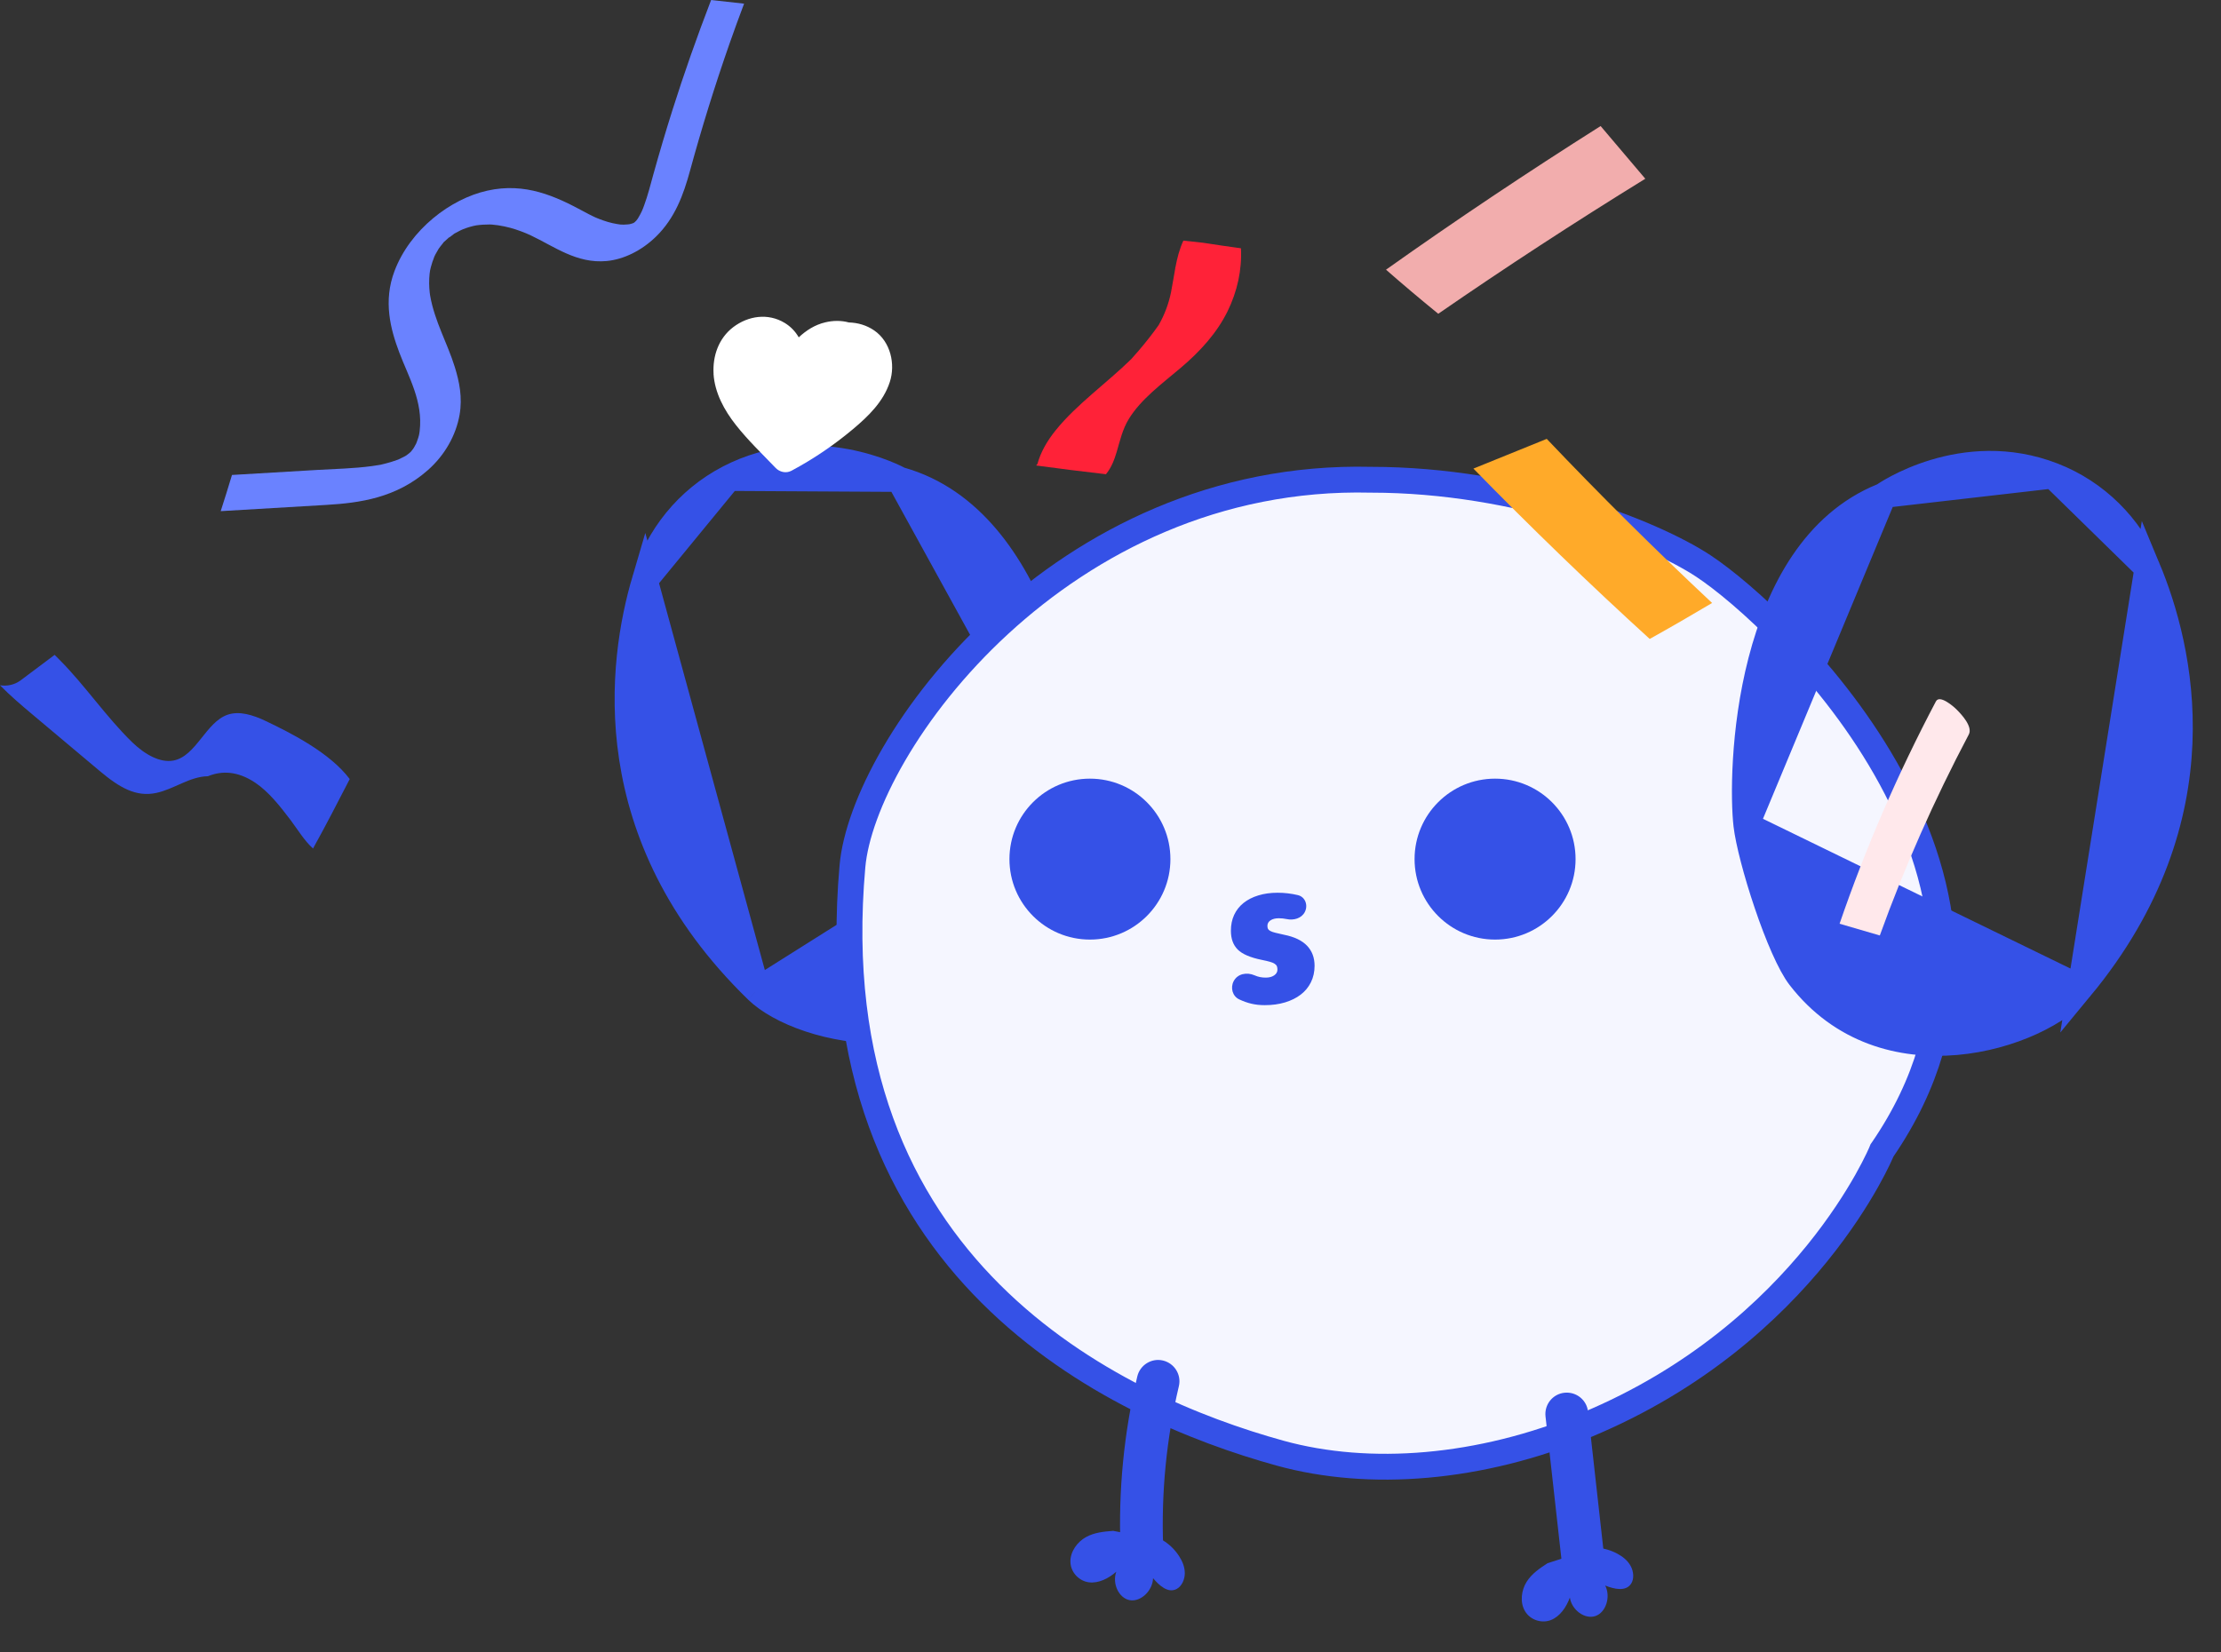 <svg width="86" height="64" viewBox="0 0 86 64" fill="none" xmlns="http://www.w3.org/2000/svg">
<rect x="0" y="0" width="86" height="64" fill="#333333" stroke="none"/>
<path d="M29.311 38.353L29.311 38.352C23.125 32.339 24.033 25.649 24.969 22.472L29.311 38.353ZM29.311 38.353C30.177 39.195 32.169 39.97 34.338 39.92C36.475 39.871 38.686 39.025 40.073 36.757C40.224 36.511 40.393 36.098 40.563 35.566C40.73 35.042 40.889 34.432 41.026 33.812C41.304 32.56 41.483 31.318 41.487 30.683L41.487 30.683M29.311 38.353L41.487 30.683M41.487 30.683C41.494 29.711 41.224 27.047 40.236 24.433C39.243 21.806 37.579 19.364 34.881 18.594L34.827 18.578M41.487 30.683L34.827 18.578M34.827 18.578L34.778 18.552M34.827 18.578L34.778 18.552M34.778 18.552L34.778 18.552M34.778 18.552L34.778 18.552M34.778 18.552L34.778 18.552M34.778 18.552L34.778 18.552M34.778 18.552L34.778 18.551M34.778 18.552L34.778 18.551M34.778 18.551L34.778 18.551M34.778 18.551L34.778 18.551M34.778 18.551L34.773 18.549L34.75 18.537C34.728 18.526 34.694 18.508 34.648 18.486C34.556 18.443 34.418 18.381 34.24 18.311C33.883 18.171 33.37 18.002 32.752 17.887C31.515 17.658 29.878 17.652 28.217 18.514L34.778 18.551ZM28.217 18.515C26.62 19.345 25.465 20.793 24.969 22.471L28.217 18.515Z" fill="#3551E7" stroke="#3551E7"/>
<path d="M33.008 33.548L33.008 33.548C33.109 32.407 33.646 30.877 34.615 29.211C35.579 27.554 36.953 25.793 38.693 24.19C42.172 20.986 47.086 18.439 53.077 18.581L53.077 18.581H53.089C58.796 18.581 63.976 20.614 65.96 21.924L65.96 21.924C67.445 22.904 70.977 26 73.228 30.151C75.468 34.281 76.41 39.383 72.902 44.516L72.872 44.559L72.852 44.608L72.852 44.608L72.852 44.608L72.852 44.609L72.851 44.611L72.846 44.623C72.841 44.635 72.833 44.653 72.822 44.678C72.8 44.727 72.767 44.802 72.72 44.899C72.627 45.094 72.482 45.38 72.282 45.736C71.88 46.449 71.254 47.441 70.359 48.545C68.569 50.753 65.71 53.407 61.433 55.188C57.309 56.903 53.022 57.236 49.567 56.283C46.368 55.399 41.874 53.613 38.361 50.107C34.867 46.62 32.309 41.398 33.008 33.548Z" fill="#F5F6FF" stroke="#3551E7"/>
<path d="M42.203 36.391C43.925 36.391 45.32 34.996 45.32 33.275C45.32 31.553 43.925 30.158 42.203 30.158C40.482 30.158 39.087 31.553 39.087 33.275C39.087 34.996 40.482 36.391 42.203 36.391Z" fill="#3551E7"/>
<path d="M57.891 36.391C59.612 36.391 61.008 34.996 61.008 33.275C61.008 31.553 59.612 30.158 57.891 30.158C56.17 30.158 54.774 31.553 54.774 33.275C54.774 34.996 56.17 36.391 57.891 36.391Z" fill="#3551E7"/>
<path d="M50.524 35.324C50.397 35.57 50.094 35.655 49.823 35.597C49.721 35.576 49.619 35.565 49.519 35.565C49.387 35.565 49.281 35.591 49.199 35.644C49.117 35.697 49.076 35.768 49.076 35.857C49.076 35.905 49.083 35.943 49.096 35.972C49.109 36.001 49.138 36.029 49.183 36.055C49.228 36.081 49.294 36.105 49.381 36.126C49.468 36.147 49.582 36.173 49.724 36.205C50.119 36.284 50.414 36.425 50.609 36.628C50.804 36.831 50.902 37.09 50.902 37.406C50.902 37.643 50.854 37.856 50.76 38.046C50.665 38.236 50.533 38.395 50.364 38.524C50.196 38.653 49.993 38.753 49.756 38.825C49.519 38.896 49.258 38.931 48.974 38.931C48.596 38.931 48.306 38.857 47.988 38.709C47.724 38.587 47.635 38.262 47.768 38.004V38.004C47.919 37.712 48.278 37.644 48.58 37.776C48.714 37.835 48.847 37.864 49.013 37.864C49.145 37.864 49.253 37.835 49.337 37.778C49.421 37.719 49.464 37.646 49.464 37.556C49.464 37.504 49.457 37.46 49.444 37.426C49.431 37.392 49.403 37.36 49.361 37.331C49.319 37.302 49.257 37.276 49.175 37.252C49.093 37.228 48.987 37.203 48.855 37.177C48.413 37.087 48.103 36.954 47.927 36.778C47.75 36.601 47.662 36.358 47.662 36.047C47.662 35.82 47.704 35.616 47.788 35.434C47.873 35.253 47.994 35.099 48.152 34.972C48.31 34.846 48.501 34.748 48.725 34.68C48.949 34.611 49.197 34.577 49.471 34.577C49.738 34.577 49.999 34.608 50.256 34.669C50.542 34.738 50.659 35.062 50.524 35.324V35.324Z" fill="#3551E7"/>
<path d="M80.56 38.258L80.56 38.258C86.056 31.609 84.426 25.057 83.151 22L80.56 38.258ZM80.56 38.258C79.79 39.19 77.894 40.176 75.733 40.363C73.603 40.546 71.314 39.945 69.688 37.841C69.511 37.612 69.298 37.221 69.071 36.71C68.848 36.207 68.624 35.619 68.421 35.017C68.009 33.803 67.695 32.587 67.622 31.956L67.622 31.956M80.56 38.258L67.622 31.956M67.622 31.956C67.51 30.991 67.489 28.314 68.188 25.607C68.889 22.889 70.278 20.28 72.877 19.221L72.929 19.2M67.622 31.956L72.929 19.2M72.929 19.2L72.974 19.168M72.929 19.2L72.974 19.168M72.974 19.168L72.974 19.168M72.974 19.168L72.974 19.168M72.974 19.168L72.975 19.168M72.974 19.168L72.975 19.168M72.975 19.168L72.975 19.168M72.975 19.168L72.975 19.168M72.975 19.168L72.975 19.168M72.975 19.168L72.975 19.168M72.975 19.168L72.979 19.165L73.001 19.15C73.021 19.137 73.053 19.116 73.097 19.089C73.183 19.036 73.314 18.959 73.484 18.87C73.823 18.692 74.314 18.469 74.916 18.288C76.121 17.926 77.748 17.742 79.492 18.419L72.975 19.168ZM79.492 18.419C81.17 19.07 82.476 20.385 83.151 22L79.492 18.419Z" fill="#3551E7" stroke="#3551E7"/>
<path d="M44.103 60.757C43.712 60.704 43.403 60.375 43.387 59.969C43.302 57.728 43.52 55.489 44.038 53.309C44.144 52.866 44.593 52.589 45.033 52.695C45.476 52.801 45.754 53.246 45.647 53.69C45.166 55.724 44.961 57.815 45.04 59.904C45.059 60.361 44.703 60.744 44.243 60.762C44.196 60.766 44.146 60.763 44.1 60.757L44.103 60.757Z" fill="#3551E7"/>
<path d="M61.242 61.742C60.874 61.693 60.573 61.398 60.531 61.015L59.844 54.857C59.795 54.402 60.121 53.992 60.576 53.943C61.033 53.894 61.441 54.22 61.49 54.674L62.177 60.832C62.226 61.287 61.9 61.697 61.445 61.746C61.378 61.754 61.307 61.754 61.242 61.745L61.242 61.742Z" fill="#3551E7"/>
<path d="M59.921 60.546C59.621 60.743 59.313 60.948 59.112 61.267C58.912 61.585 58.844 62.049 59.047 62.397C59.26 62.761 59.714 62.883 60.059 62.744C60.404 62.604 60.646 62.257 60.787 61.877C60.862 62.363 61.37 62.73 61.777 62.591C62.183 62.453 62.378 61.847 62.156 61.411C62.503 61.547 62.95 61.655 63.158 61.34C63.282 61.152 63.258 60.866 63.141 60.652C63.024 60.438 62.832 60.288 62.632 60.18C62.365 60.036 62.075 59.955 61.787 59.944" fill="#3551E7"/>
<path d="M43.104 59.292C42.746 59.32 42.377 59.352 42.048 59.535C41.719 59.718 41.437 60.093 41.448 60.495C41.459 60.917 41.8 61.242 42.169 61.285C42.538 61.329 42.917 61.141 43.224 60.875C43.056 61.337 43.326 61.903 43.748 61.977C44.171 62.05 44.633 61.613 44.648 61.124C44.887 61.41 45.227 61.719 45.561 61.543C45.761 61.438 45.877 61.175 45.877 60.932C45.877 60.688 45.781 60.464 45.657 60.273C45.493 60.019 45.277 59.808 45.029 59.66" fill="#3551E7"/>
<path d="M57.053 18.149C59.244 20.396 61.519 22.597 63.879 24.747C64.696 24.292 65.499 23.828 66.295 23.354C64.081 21.281 61.947 19.16 59.892 16.998C58.946 17.38 57.999 17.764 57.053 18.149Z" fill="#FFAA29"/>
<path d="M61.976 4.883C59.137 6.678 56.365 8.531 53.668 10.445C54.329 11.024 55.003 11.593 55.691 12.153C58.297 10.354 60.971 8.61 63.708 6.923C63.133 6.242 62.558 5.561 61.978 4.882L61.976 4.883Z" fill="#F2ADAD"/>
<path d="M72.789 36.231C73.741 33.592 74.891 30.992 76.235 28.446C76.389 28.151 75.98 27.696 75.758 27.476C75.665 27.383 75.108 26.885 74.961 27.166C73.477 29.977 72.234 32.854 71.231 35.777C71.751 35.927 72.271 36.08 72.79 36.232L72.789 36.231Z" fill="#FFE8EB"/>
<path d="M27.631 14.481C27.588 13.795 27.825 13.102 28.391 12.671C28.973 12.229 29.74 12.117 30.383 12.506C30.612 12.644 30.8 12.839 30.928 13.066C31.217 12.798 31.549 12.581 31.951 12.486C32.251 12.413 32.569 12.407 32.868 12.489C33.214 12.498 33.555 12.595 33.852 12.8C34.482 13.234 34.682 14.102 34.453 14.8C34.206 15.556 33.626 16.121 33.025 16.624C32.291 17.239 31.494 17.78 30.646 18.233C30.439 18.343 30.189 18.286 30.032 18.122C29.511 17.578 28.957 17.05 28.492 16.457C28.043 15.888 27.677 15.215 27.629 14.484L27.631 14.481Z" fill="white"/>
<path d="M48.05 9.616C47.562 9.552 47.076 9.477 46.59 9.403C46.333 9.378 46.077 9.349 45.821 9.32C45.668 9.654 45.58 10.003 45.514 10.355C45.5 10.361 45.5 10.371 45.509 10.382C45.45 10.696 45.405 11.013 45.343 11.323C45.251 11.769 45.094 12.188 44.866 12.589C44.627 12.93 44.363 13.263 44.086 13.587C43.992 13.696 43.896 13.804 43.8 13.912C42.849 14.844 41.69 15.658 40.877 16.666C40.549 17.072 40.295 17.511 40.17 17.973C40.15 17.986 40.136 18.002 40.131 18.019C40.131 18.023 40.129 18.027 40.129 18.03C41.025 18.152 41.923 18.263 42.824 18.367C43.041 18.104 43.153 17.793 43.242 17.495C43.37 17.063 43.463 16.629 43.711 16.224C44.176 15.463 44.988 14.866 45.718 14.248C46.489 13.596 47.123 12.886 47.529 12.065C47.913 11.284 48.093 10.448 48.052 9.616H48.05Z" fill="#FF2238"/>
<path d="M10.298 27.93C9.794 27.687 9.261 27.526 8.81 27.683C7.97 27.974 7.593 29.291 6.715 29.457C6.208 29.553 5.622 29.232 5.127 28.756C4.124 27.787 3.274 26.52 2.287 25.537C2.229 25.479 2.172 25.421 2.115 25.364C1.679 25.691 1.24 26.02 0.804 26.347C0.554 26.534 0.264 26.581 0 26.542C0.397 26.945 0.814 27.301 1.232 27.652C2.107 28.388 2.982 29.122 3.857 29.858C4.634 30.511 5.265 30.874 6.042 30.713C6.728 30.572 7.337 30.077 8.052 30.064C8.594 29.844 9.202 29.861 9.88 30.313C10.392 30.654 10.837 31.213 11.255 31.767C11.521 32.121 11.8 32.583 12.121 32.863C12.61 31.984 13.078 31.074 13.542 30.174C12.766 29.14 11.24 28.382 10.298 27.929V27.93Z" fill="#3551E7"/>
<path d="M27.534 0.004C26.99 1.418 26.488 2.84 26.036 4.27C25.776 5.094 25.531 5.92 25.301 6.746C25.189 7.149 25.089 7.556 24.941 7.958C24.876 8.135 24.84 8.222 24.731 8.409C24.717 8.433 24.701 8.458 24.685 8.484C24.673 8.499 24.643 8.539 24.636 8.547C24.627 8.557 24.607 8.574 24.594 8.588C24.584 8.597 24.571 8.607 24.563 8.616C24.559 8.619 24.555 8.622 24.551 8.624C24.547 8.627 24.543 8.629 24.539 8.631C24.532 8.635 24.52 8.639 24.507 8.646C24.484 8.654 24.46 8.661 24.437 8.668C24.427 8.672 24.415 8.677 24.404 8.682C24.405 8.68 24.408 8.679 24.41 8.679C24.418 8.673 24.424 8.67 24.429 8.668C24.415 8.674 24.4 8.679 24.385 8.682C24.361 8.684 24.337 8.688 24.314 8.691C24.257 8.696 24.202 8.7 24.146 8.701C24.092 8.703 23.974 8.687 24.088 8.703C24.024 8.695 23.96 8.69 23.898 8.678C23.651 8.639 23.418 8.565 23.192 8.477C23.138 8.455 23.085 8.432 23.031 8.411C23.027 8.408 23.026 8.407 23.023 8.405C23.001 8.395 22.977 8.384 22.955 8.374C22.846 8.322 22.74 8.265 22.636 8.209C21.512 7.6 20.341 7.055 18.869 7.384C17.449 7.699 15.881 8.891 15.275 10.5C14.835 11.664 15.117 12.741 15.462 13.655C15.818 14.597 16.386 15.549 16.25 16.693C16.234 16.834 16.218 16.896 16.153 17.078C16.142 17.112 16.128 17.147 16.115 17.18C16.111 17.185 16.109 17.189 16.104 17.198C16.087 17.229 16.073 17.258 16.056 17.288C16.049 17.299 16.021 17.348 16.003 17.377C16.003 17.377 16 17.38 15.999 17.382C15.972 17.416 15.945 17.449 15.919 17.484C15.919 17.484 15.917 17.487 15.916 17.489C15.904 17.5 15.894 17.509 15.888 17.515C15.877 17.525 15.866 17.536 15.855 17.546C15.828 17.565 15.772 17.61 15.727 17.644C15.723 17.646 15.722 17.646 15.718 17.648C15.69 17.663 15.664 17.679 15.636 17.694C15.572 17.727 15.506 17.758 15.441 17.789C15.432 17.794 15.428 17.796 15.423 17.798C15.405 17.804 15.386 17.812 15.384 17.812C15.305 17.842 15.226 17.868 15.147 17.892C15.008 17.935 14.869 17.967 14.729 18.002L14.728 18.001C14.697 18.006 14.668 18.012 14.637 18.016C14.556 18.031 14.477 18.042 14.395 18.053C13.687 18.148 12.987 18.16 12.288 18.201C11.523 18.246 10.758 18.291 9.996 18.336C9.657 18.356 9.319 18.376 8.983 18.396C8.843 18.863 8.696 19.332 8.546 19.797C9.908 19.717 11.27 19.636 12.633 19.556C13.936 19.479 15.353 19.285 16.575 18.202C17.217 17.633 17.655 16.869 17.796 16.063C17.913 15.394 17.784 14.773 17.61 14.214C17.32 13.278 16.831 12.454 16.655 11.447C16.653 11.425 16.642 11.358 16.64 11.338C16.633 11.281 16.628 11.222 16.624 11.162C16.617 11.037 16.614 10.91 16.621 10.781C16.625 10.721 16.629 10.662 16.635 10.601C16.638 10.579 16.648 10.508 16.653 10.475C16.66 10.443 16.678 10.369 16.683 10.347C16.701 10.275 16.723 10.204 16.747 10.132C16.767 10.07 16.802 10.003 16.817 9.942C16.831 9.913 16.845 9.884 16.86 9.854C16.899 9.78 16.945 9.71 16.985 9.635C16.985 9.635 16.986 9.633 16.987 9.632C17.013 9.594 17.04 9.558 17.067 9.525C17.089 9.495 17.113 9.47 17.135 9.441C17.164 9.403 17.176 9.386 17.18 9.38C17.22 9.342 17.264 9.307 17.291 9.282C17.307 9.267 17.326 9.251 17.342 9.236L17.337 9.238C17.337 9.238 17.342 9.236 17.343 9.234C17.352 9.227 17.359 9.219 17.369 9.21C17.443 9.144 17.415 9.182 17.381 9.211C17.442 9.167 17.55 9.082 17.564 9.07C17.575 9.062 17.582 9.057 17.589 9.051C17.598 9.046 17.608 9.04 17.62 9.033C17.691 8.993 17.762 8.956 17.833 8.921C17.864 8.906 17.909 8.887 17.929 8.878C18.005 8.849 18.081 8.821 18.158 8.798C18.231 8.775 18.304 8.76 18.376 8.739C18.255 8.773 18.39 8.736 18.438 8.729C18.616 8.703 18.79 8.695 18.963 8.694C18.963 8.694 18.995 8.695 19.015 8.696C19.035 8.697 19.069 8.699 19.067 8.7C19.142 8.707 19.217 8.715 19.291 8.726C19.451 8.75 19.606 8.784 19.759 8.824C20.028 8.897 20.331 9.012 20.549 9.115C21.47 9.55 22.332 10.217 23.489 10.11C24.144 10.049 24.841 9.712 25.404 9.162C26.136 8.446 26.466 7.54 26.718 6.614C27.169 4.961 27.681 3.311 28.255 1.67C28.434 1.159 28.62 0.65 28.812 0.142C28.387 0.097 27.961 0.05 27.536 0L27.534 0.004Z" fill="#6A82FF"/>
<path d="M24.429 8.664C24.453 8.652 24.463 8.645 24.429 8.664V8.664Z" fill="#6A82FF"/>
<path d="M17.338 9.233C17.338 9.233 17.363 9.221 17.378 9.207C17.36 9.219 17.348 9.227 17.339 9.232C17.339 9.232 17.339 9.232 17.338 9.233Z" fill="#6A82FF"/>
</svg>
